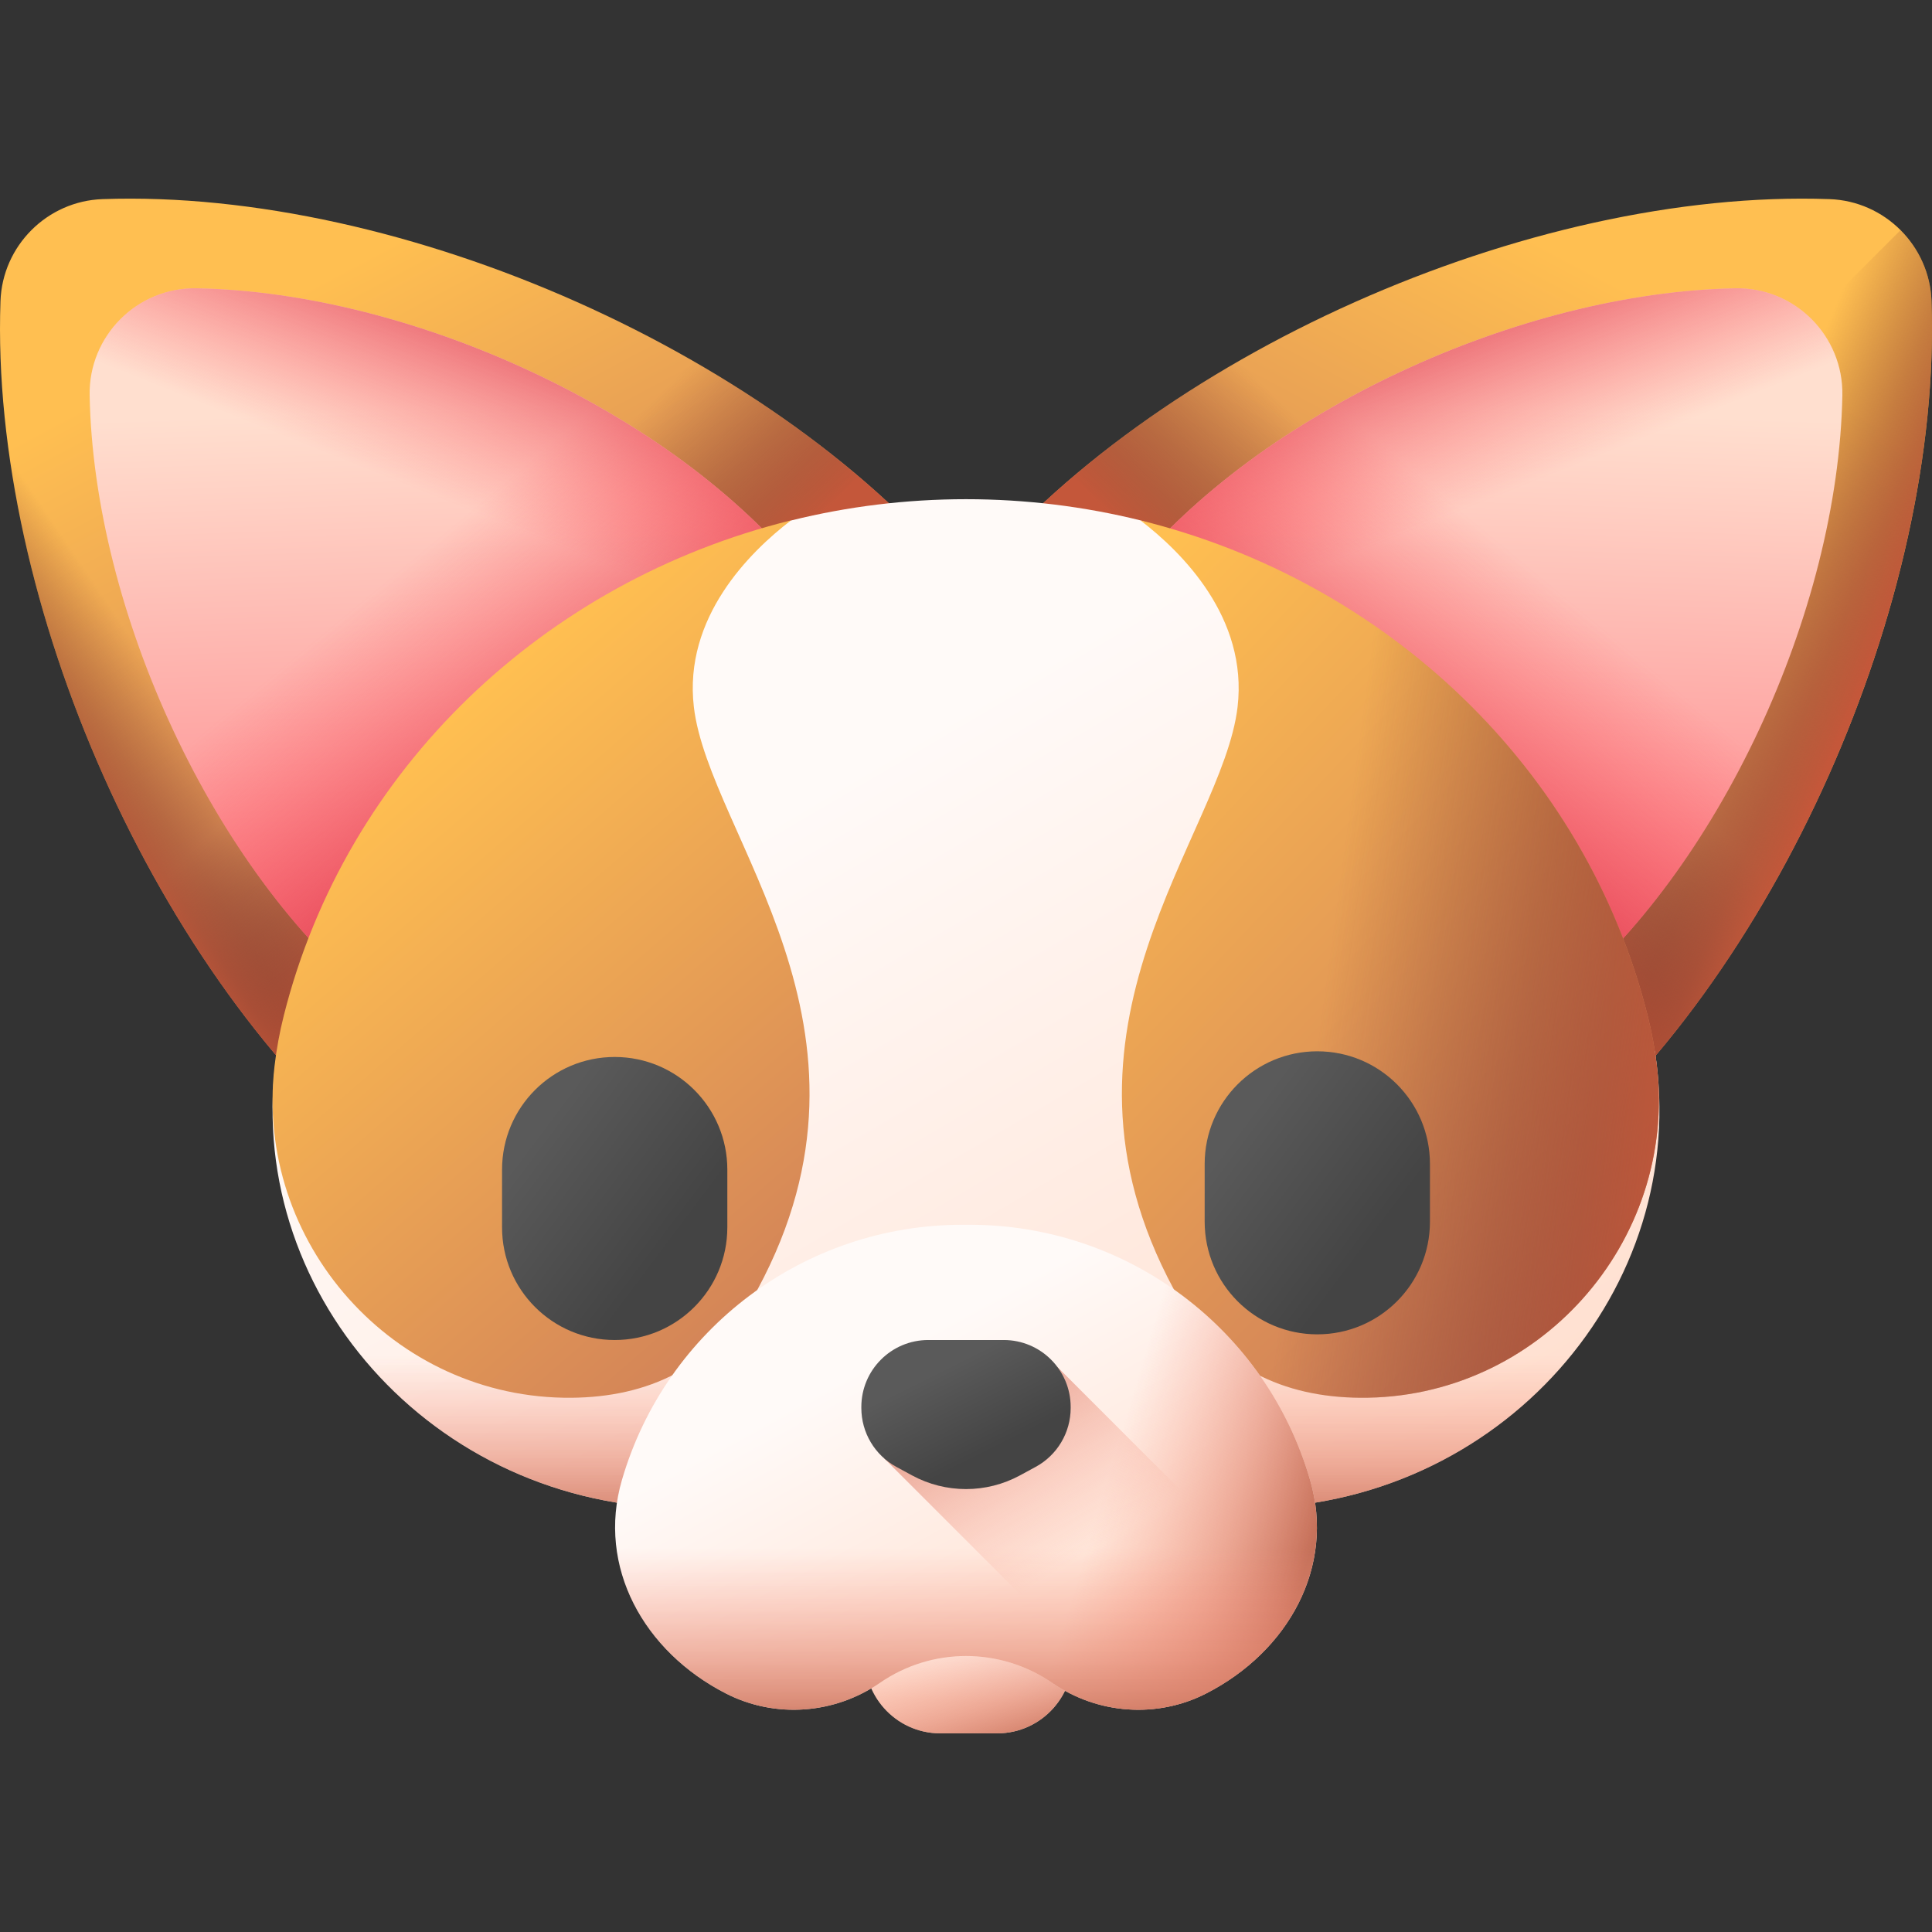 <svg id="Capa_1" enable-background="new 0 0 512 512" height="512" viewBox="0 0 512 512" width="512" xmlns="http://www.w3.org/2000/svg" xmlns:xlink="http://www.w3.org/1999/xlink"><rect x="0" y="0" width="512" height="512" fill="#333333" stroke="none"/><linearGradient id="lg1"><stop offset="0" stop-color="#ffbf51"/><stop offset="1" stop-color="#c5715a"/></linearGradient><linearGradient id="SVGID_1_" gradientUnits="userSpaceOnUse" x1="85.009" x2="172.692" xlink:href="#lg1" y1="74.245" y2="239.631"/><linearGradient id="lg2"><stop offset="0" stop-color="#883f2e" stop-opacity="0"/><stop offset=".298" stop-color="#8b402e" stop-opacity=".298"/><stop offset=".536" stop-color="#954430" stop-opacity=".536"/><stop offset=".753" stop-color="#a64b34" stop-opacity=".753"/><stop offset=".957" stop-color="#be5539" stop-opacity=".957"/><stop offset="1" stop-color="#c4573a"/></linearGradient><linearGradient id="SVGID_00000035521361043398002200000015342587748149278598_" gradientUnits="userSpaceOnUse" x1="113.221" x2="150.29" xlink:href="#lg2" y1="164.881" y2="202.663"/><linearGradient id="SVGID_00000152956979071117599750000011219834873436275633_" gradientUnits="userSpaceOnUse" x1="48.577" x2="17.924" xlink:href="#lg2" y1="189.406" y2="210.08"/><linearGradient id="lg3"><stop offset="0" stop-color="#ffdfcf"/><stop offset="1" stop-color="#fd8087"/></linearGradient><linearGradient id="SVGID_00000024691738028698410550000005080956524692990606_" gradientUnits="userSpaceOnUse" x1="117.548" x2="122.566" xlink:href="#lg3" y1="108.215" y2="251.729"/><linearGradient id="lg4"><stop offset="0" stop-color="#fd4755" stop-opacity="0"/><stop offset=".259" stop-color="#f74452" stop-opacity=".259"/><stop offset=".628" stop-color="#e43b4c" stop-opacity=".628"/><stop offset="1" stop-color="#ca2e43"/></linearGradient><linearGradient id="SVGID_00000095339411633429537320000017720267736014211251_" gradientUnits="userSpaceOnUse" x1="106.093" x2="164.302" xlink:href="#lg4" y1="150.742" y2="220.994"/><linearGradient id="SVGID_00000077290406062536840020000016849470394612325259_" gradientUnits="userSpaceOnUse" x1="115.745" x2="139.832" xlink:href="#lg4" y1="131.745" y2="71.529"/><linearGradient id="SVGID_00000018936732242864069120000007753258124048438712_" gradientTransform="matrix(-1 0 0 1 715.737 0)" gradientUnits="userSpaceOnUse" x1="288.746" x2="376.43" xlink:href="#lg1" y1="74.245" y2="239.631"/><linearGradient id="SVGID_00000116936498324912674900000009670192078749820317_" gradientTransform="matrix(-1 0 0 1 715.737 0)" gradientUnits="userSpaceOnUse" x1="316.958" x2="354.027" xlink:href="#lg2" y1="164.881" y2="202.663"/><linearGradient id="SVGID_00000040538460539067475970000012438220653065598092_" gradientUnits="userSpaceOnUse" x1="444.53" x2="486.589" xlink:href="#lg2" y1="179.692" y2="197.514"/><linearGradient id="SVGID_00000018933687384718008740000003928263120916213660_" gradientTransform="matrix(-1 0 0 1 715.737 0)" gradientUnits="userSpaceOnUse" x1="321.285" x2="326.303" xlink:href="#lg3" y1="108.215" y2="251.729"/><linearGradient id="SVGID_00000178896343745327896090000004778097034877073822_" gradientTransform="matrix(-1 0 0 1 715.737 0)" gradientUnits="userSpaceOnUse" x1="309.83" x2="368.039" xlink:href="#lg4" y1="150.742" y2="220.994"/><linearGradient id="SVGID_00000014598911362202759440000007216694905033161407_" gradientTransform="matrix(-1 0 0 1 715.737 0)" gradientUnits="userSpaceOnUse" x1="319.482" x2="343.569" xlink:href="#lg4" y1="131.745" y2="71.529"/><linearGradient id="lg5"><stop offset="0" stop-color="#fffaf8"/><stop offset="1" stop-color="#ffdfcf"/></linearGradient><linearGradient id="SVGID_00000155145279939005381020000002070509778960476548_" gradientUnits="userSpaceOnUse" x1="205.958" x2="327.544" xlink:href="#lg5" y1="215.951" y2="423.098"/><linearGradient id="lg6"><stop offset="0" stop-color="#f89580" stop-opacity="0"/><stop offset=".26" stop-color="#f2917c" stop-opacity=".261"/><stop offset=".595" stop-color="#e2856f" stop-opacity=".597"/><stop offset=".971" stop-color="#c8725b" stop-opacity=".974"/><stop offset=".997" stop-color="#c5715a"/></linearGradient><linearGradient id="SVGID_00000108272469014122625460000017146229325966170801_" gradientUnits="userSpaceOnUse" x1="256" x2="256" xlink:href="#lg6" y1="359.428" y2="407.45"/><linearGradient id="SVGID_00000114760995896788695210000009903902567122183871_" gradientUnits="userSpaceOnUse" x1="266.966" x2="445.23" xlink:href="#lg1" y1="187.647" y2="355.895"/><linearGradient id="SVGID_00000007424980505181871570000016184769701600747687_" gradientUnits="userSpaceOnUse" x1="351.723" x2="450.812" xlink:href="#lg2" y1="257.256" y2="270.8"/><linearGradient id="SVGID_00000132796102083302844040000003048694359059908226_" gradientUnits="userSpaceOnUse" x1="112.254" x2="262.476" xlink:href="#lg1" y1="196.328" y2="369.584"/><linearGradient id="lg7"><stop offset="0" stop-color="#5a5a5a"/><stop offset="1" stop-color="#444"/></linearGradient><linearGradient id="SVGID_00000086686828031463882780000015177972401881797789_" gradientUnits="userSpaceOnUse" x1="327.61" x2="364.451" xlink:href="#lg7" y1="299.992" y2="327.622"/><linearGradient id="SVGID_00000058558673032105248220000010925672129652049030_" gradientUnits="userSpaceOnUse" x1="141.409" x2="178.249" xlink:href="#lg7" y1="301.495" y2="329.125"/><linearGradient id="SVGID_00000055688814664827120460000000027072151261956754_" gradientUnits="userSpaceOnUse" x1="257.703" x2="255.956" xlink:href="#lg5" y1="424.112" y2="451.201"/><linearGradient id="SVGID_00000008107395203580159190000013361785297435450530_" gradientUnits="userSpaceOnUse" x1="258.088" x2="268.575" xlink:href="#lg6" y1="430.113" y2="465.067"/><linearGradient id="SVGID_00000062172874176199884290000015267822468235971503_" gradientUnits="userSpaceOnUse" x1="232.506" x2="277.946" xlink:href="#lg5" y1="360.134" y2="444.024"/><linearGradient id="SVGID_00000155853766441188223110000014006908912194064812_" gradientUnits="userSpaceOnUse" x1="293.445" x2="348.206" xlink:href="#lg6" y1="391.869" y2="408.181"/><linearGradient id="SVGID_00000101067611038735090210000016560754990914978727_" gradientUnits="userSpaceOnUse" x1="291.153" x2="252.315" xlink:href="#lg6" y1="409.576" y2="347.435"/><linearGradient id="SVGID_00000111151418701772150600000002995819843434102462_" gradientUnits="userSpaceOnUse" x1="250.668" x2="261.872" xlink:href="#lg7" y1="362.331" y2="384.739"/><linearGradient id="SVGID_00000162332751171223862980000009353597988838560187_" gradientUnits="userSpaceOnUse" x1="256.002" x2="256.002" xlink:href="#lg6" y1="410.381" y2="459.9"/><g><g><g><path d="m.127 79.799c.518-14.665 12.365-26.512 27.03-27.03 79.565-2.811 179.576 41.463 228.843 102.321-85.524 2.478-151.074 68.042-153.552 153.552-60.85-49.261-105.131-149.274-102.321-228.843z" fill="url(#SVGID_1_)"/><path d="m114.902 65.739-101.804 101.804c17.148 55.447 49.735 109.028 89.35 141.098 2.478-85.51 68.028-151.073 153.552-153.552-32.073-39.618-85.654-72.203-141.098-89.35z" fill="url(#SVGID_00000035521361043398002200000015342587748149278598_)"/><path d="m148.085 200.726-139.748-139.748c-4.86 4.86-7.951 11.488-8.21 18.82-2.81 79.57 41.471 179.582 102.322 228.843 1.238-42.756 18.246-80.525 45.636-107.915z" fill="url(#SVGID_00000152956979071117599750000011219834873436275633_)"/><g><path d="m52.134 76.397c-15.768-.298-28.677 12.611-28.379 28.379 1.081 57.244 32.795 125.966 75.626 160.639 1.83-63.146 50.236-111.562 113.392-113.392-34.677-42.835-103.397-74.545-160.639-75.626z" fill="url(#SVGID_00000024691738028698410550000005080956524692990606_)"/><path d="m52.134 76.397c-15.768-.298-28.677 12.611-28.379 28.379 1.081 57.244 32.795 125.966 75.626 160.639 1.83-63.146 50.236-111.562 113.392-113.392-34.677-42.835-103.397-74.545-160.639-75.626z" fill="url(#SVGID_00000095339411633429537320000017720267736014211251_)"/><path d="m52.134 76.397c-15.768-.298-28.677 12.611-28.379 28.379 1.081 57.244 32.795 125.966 75.626 160.639 1.83-63.146 50.236-111.562 113.392-113.392-34.677-42.835-103.397-74.545-160.639-75.626z" fill="url(#SVGID_00000077290406062536840020000016849470394612325259_)"/></g></g><g><path d="m511.873 79.799c-.518-14.665-12.365-26.512-27.03-27.03-79.565-2.811-179.576 41.463-228.843 102.321 85.524 2.478 151.074 68.042 153.552 153.552 60.85-49.261 105.131-149.274 102.321-228.843z" fill="url(#SVGID_00000018936732242864069120000007753258124048438712_)"/><path d="m397.098 65.739 101.804 101.804c-17.148 55.447-49.735 109.028-89.35 141.098-2.478-85.509-68.028-151.073-153.552-153.551 32.073-39.619 85.654-72.204 141.098-89.351z" fill="url(#SVGID_00000116936498324912674900000009670192078749820317_)"/><path d="m363.915 200.726 139.748-139.748c4.86 4.86 7.951 11.488 8.21 18.82 2.81 79.57-41.471 179.582-102.322 228.843-1.238-42.756-18.246-80.525-45.636-107.915z" fill="url(#SVGID_00000040538460539067475970000012438220653065598092_)"/><g><path d="m459.866 76.397c15.768-.298 28.677 12.611 28.379 28.379-1.081 57.244-32.795 125.966-75.626 160.639-1.83-63.146-50.236-111.562-113.392-113.392 34.677-42.835 103.397-74.545 160.639-75.626z" fill="url(#SVGID_00000018933687384718008740000003928263120916213660_)"/><path d="m459.866 76.397c15.768-.298 28.677 12.611 28.379 28.379-1.081 57.244-32.795 125.966-75.626 160.639-1.83-63.146-50.236-111.562-113.392-113.392 34.677-42.835 103.397-74.545 160.639-75.626z" fill="url(#SVGID_00000178896343745327896090000004778097034877073822_)"/><path d="m459.866 76.397c15.768-.298 28.677 12.611 28.379 28.379-1.081 57.244-32.795 125.966-75.626 160.639-1.83-63.146-50.236-111.562-113.392-113.392 34.677-42.835 103.397-74.545 160.639-75.626z" fill="url(#SVGID_00000014598911362202759440000007216694905033161407_)"/></g></g></g><path d="m398.069 218.992c-23.518-58.439-95.807-81.079-95.848-81.092-14.843-3.667-30.34-5.61-46.221-5.61-15.881 0-31.379 1.943-46.221 5.61-.041.013-72.33 22.653-95.848 81.092-23.524 58.454-40.49 59.612-40.491 59.612-9.774 63.001 40.915 121.116 108.615 121.116h147.891c67.7 0 118.389-58.115 108.615-121.116-.001 0-16.967-1.157-40.492-59.612z" fill="url(#SVGID_00000155145279939005381020000002070509778960476548_)"/><path d="m182.055 399.721h147.891c67.7 0 118.389-58.115 108.615-121.116h-365.121c-9.774 63 40.914 121.116 108.615 121.116z" fill="url(#SVGID_00000108272469014122625460000017146229325966170801_)"/><path d="m436.621 269.054c-16.489-65.396-69.09-115.017-134.4-131.154 10.951 8.385 28.535 25.773 25.747 49.472-4.006 34.05-54.324 85.023-16.877 154.338 11.39 21.083 29.55 28.541 49.308 28.712 47.1.407 84.132-41.144 78.693-87.931-.519-4.455-1.337-8.94-2.471-13.437z" fill="url(#SVGID_00000114760995896788695210000009903902567122183871_)"/><path d="m436.621 269.054c-16.489-65.396-69.09-115.017-134.4-131.154 10.951 8.385 28.535 25.773 25.747 49.472-4.006 34.05-54.324 85.023-16.877 154.338 11.39 21.083 29.55 28.541 49.308 28.712 47.1.407 84.132-41.144 78.693-87.931-.519-4.455-1.337-8.94-2.471-13.437z" fill="url(#SVGID_00000007424980505181871570000016184769701600747687_)"/><path d="m75.229 269.054c16.489-65.396 69.09-115.017 134.4-131.154-10.951 8.385-28.535 25.773-25.747 49.472 4.006 34.05 54.324 85.023 16.877 154.338-11.39 21.083-29.55 28.541-49.308 28.712-47.1.407-84.132-41.144-78.693-87.931.519-4.455 1.337-8.94 2.471-13.437z" fill="url(#SVGID_00000132796102083302844040000003048694359059908226_)"/><g><g><path d="m349.101 353.615c-16.486 0-29.851-13.365-29.851-29.851v-15.308c0-16.486 13.365-29.851 29.851-29.851 16.486 0 29.851 13.365 29.851 29.851v15.308c0 16.486-13.365 29.851-29.851 29.851z" fill="url(#SVGID_00000086686828031463882780000015177972401881797789_)"/></g><g><path d="m162.899 355.118c-16.486 0-29.851-13.365-29.851-29.851v-15.308c0-16.486 13.365-29.851 29.851-29.851 16.486 0 29.851 13.365 29.851 29.851v15.308c0 16.486-13.364 29.851-29.851 29.851z" fill="url(#SVGID_00000058558673032105248220000010925672129652049030_)"/></g></g><g><path d="m264.24 459.358h-15.046c-11.945 0-21.226-10.405-19.865-22.273l5.337-46.549h44.102l5.337 46.549c1.361 11.868-7.919 22.273-19.865 22.273z" fill="url(#SVGID_00000055688814664827120460000000027072151261956754_)"/><path d="m264.24 459.358h-15.046c-11.945 0-21.226-10.405-19.865-22.273l5.337-46.549h44.102l5.337 46.549c1.361 11.868-7.919 22.273-19.865 22.273z" fill="url(#SVGID_00000008107395203580159190000013361785297435450530_)"/><path d="m347.187 392.221c-11.68-40.082-48.417-67.642-90.166-67.642h-2.039c-41.749 0-78.486 27.56-90.166 67.642-6.701 22.996 5.792 45.462 27.574 56.581 13.056 6.665 28.748 5.486 40.813-2.839 13.724-9.47 31.873-9.47 45.597 0 12.065 8.325 27.757 9.504 40.813 2.839 21.782-11.119 34.275-33.585 27.574-56.581z" fill="url(#SVGID_00000062172874176199884290000015267822468235971503_)"/><path d="m347.187 392.22c-11.68-40.082-48.417-67.641-90.166-67.641h-2.039c-1.586 0-3.163.053-4.733.132v114.567c9.811-1.418 20.034.808 28.551 6.685 12.065 8.325 27.757 9.504 40.813 2.839 21.782-11.119 34.275-33.585 27.574-56.582z" fill="url(#SVGID_00000155853766441188223110000014006908912194064812_)"/><path d="m343.678 425.72-63.442-63.442-45.993 24.137 66.668 66.668c6.388.122 12.813-1.274 18.703-4.28 10.61-5.418 19.007-13.531 24.064-23.083z" fill="url(#SVGID_00000101067611038735090210000016560754990914978727_)"/><path d="m270.314 390.988 4.141-2.247c5.721-3.104 9.284-9.091 9.284-15.599v-.277c0-9.802-7.946-17.748-17.748-17.748h-19.978c-9.802 0-17.748 7.946-17.748 17.748v.277c0 6.509 3.563 12.495 9.284 15.599l4.141 2.247c8.927 4.844 19.697 4.844 28.624 0z" fill="url(#SVGID_00000111151418701772150600000002995819843434102462_)"/><path d="m164.817 392.221c-6.701 22.996 5.792 45.462 27.574 56.582 13.056 6.665 28.748 5.486 40.813-2.839 13.724-9.47 31.873-9.47 45.597 0 12.065 8.325 27.757 9.504 40.813 2.839 21.781-11.119 34.275-33.586 27.574-56.582-2.49-8.546-6.129-16.516-10.703-23.778h-160.965c-4.574 7.261-8.213 15.231-10.703 23.778z" fill="url(#SVGID_00000162332751171223862980000009353597988838560187_)"/></g></g></svg>